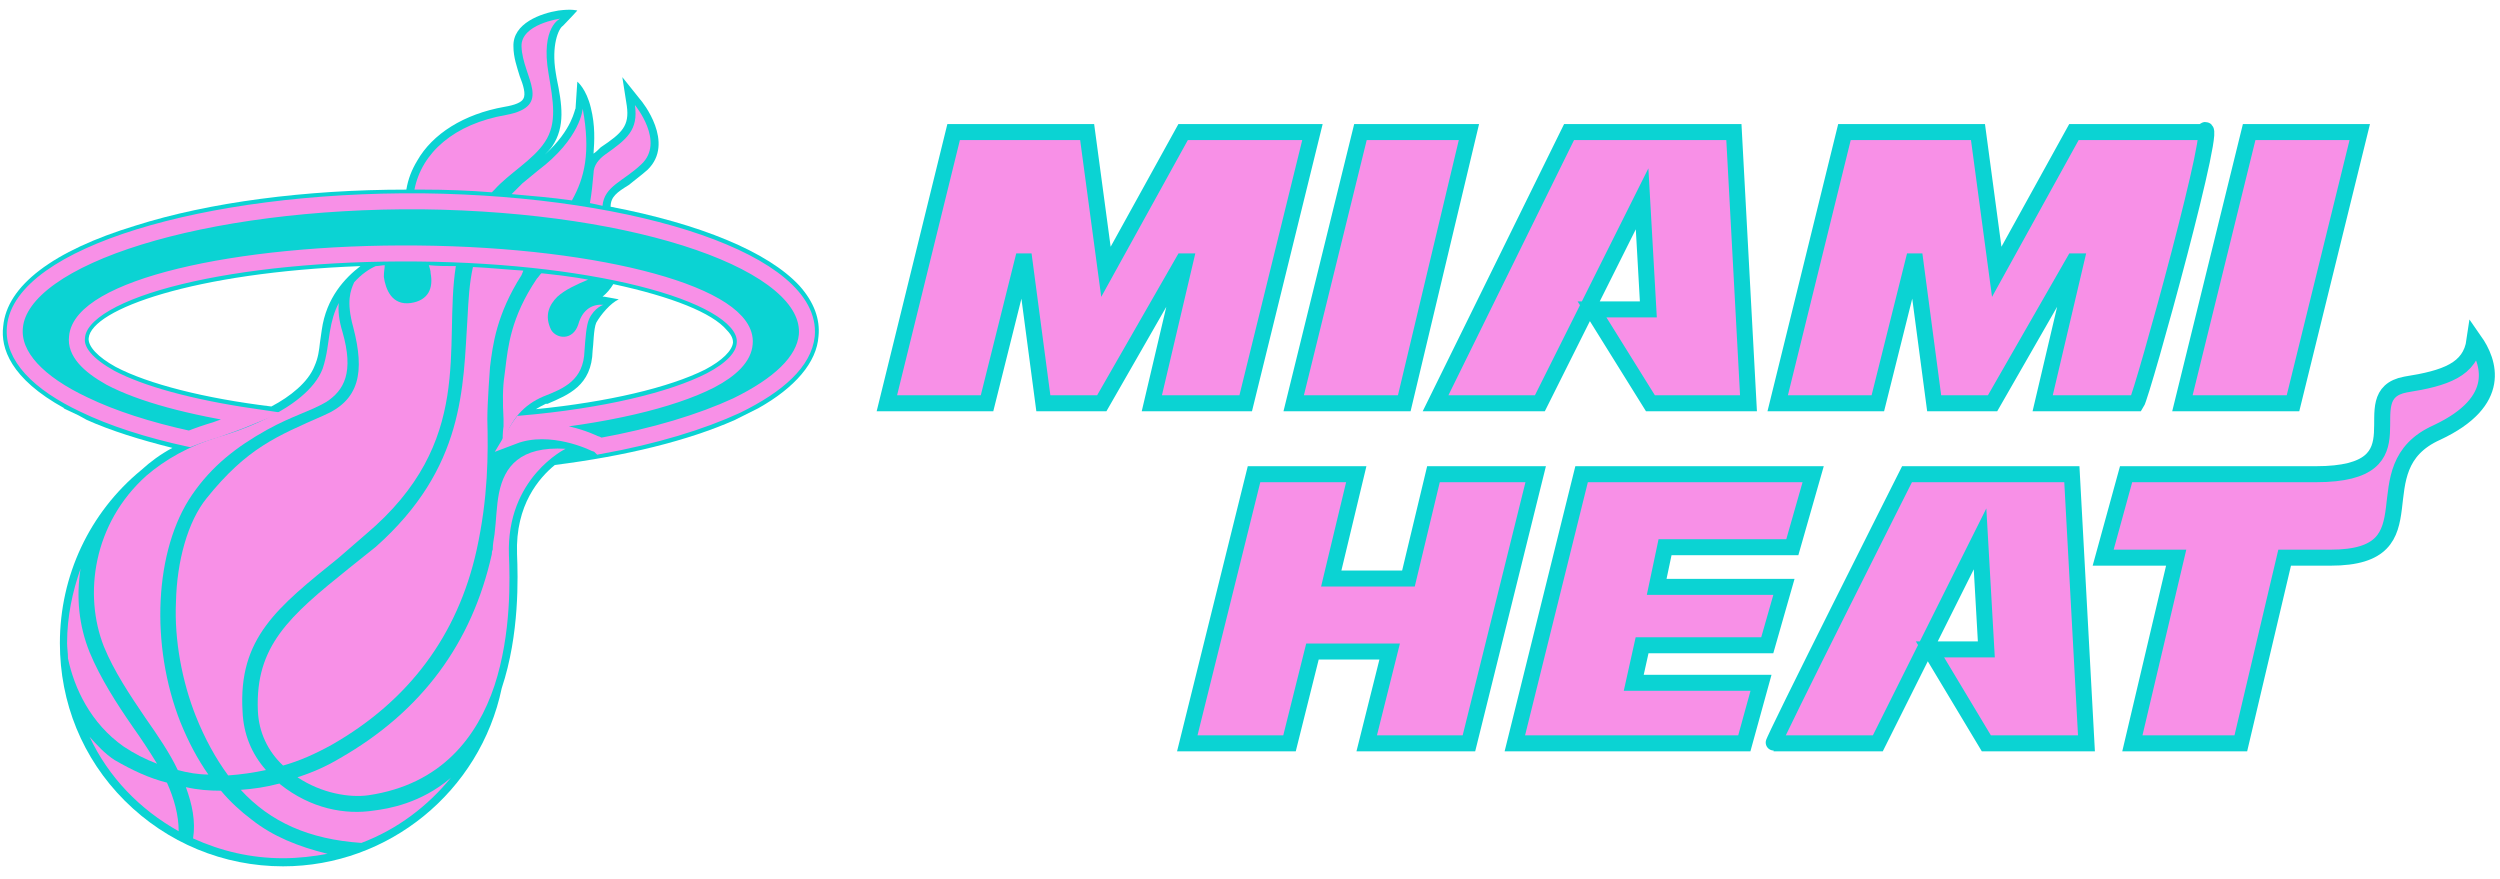 <?xml version="1.0" encoding="utf-8"?>
<svg width="624.037" height="219.297" viewBox="0 0 625 217" xmlns="http://www.w3.org/2000/svg" xmlns:bx="https://boxy-svg.com">
  <defs>
    <filter id="outline-filter-0" x="-500%" y="-500%" width="1000%" height="1000%" bx:preset="outline 1 1 rgba(255,0,0,1)">
      <feMorphology in="SourceAlpha" result="dilated" operator="dilate" radius="1"/>
      <feFlood flood-color="rgba(255,0,0,1)" result="flood"/>
      <feComposite in="flood" in2="dilated" operator="in" result="outline"/>
      <feMerge>
        <feMergeNode in="outline"/>
        <feMergeNode in="SourceGraphic"/>
      </feMerge>
    </filter>
    <bx:grid x="0.202" y="-1.474" width="624.037" height="219.297"/>
  </defs>
  <g fill-rule="evenodd" clip-rule="evenodd" transform="matrix(1, 0, 0, 1, 28.959, 9.45)">
    <path d="M -59.086 -42.405 L 133.67 -42.405 L 133.67 150.351 L -59.086 150.351 L -59.086 -42.405 Z" fill="none"/>
    <path d="M 170.939 60.708 C 163.064 52.16 145.968 45.185 123.695 40.911 C 123.695 38.437 125.27 37.312 128.194 35.512 C 129.545 34.387 131.12 33.261 132.92 31.688 C 139.895 24.94 131.57 14.589 131.122 14.139 L 126.622 8.515 L 127.746 15.715 C 128.423 20.664 126.622 22.463 121.221 26.063 C 120.548 26.738 120.098 27.189 119.423 27.639 C 119.649 24.488 119.873 20.664 118.749 16.165 C 117.622 11.44 115.374 9.64 115.374 9.64 L 114.923 16.39 C 114.697 16.39 114.247 21.564 107.275 27.864 C 107.949 27.189 108.626 26.513 109.074 25.838 C 112.446 20.889 111.546 15.264 110.197 8.742 L 109.974 7.391 C 108.847 0.642 110.648 -3.633 111.773 -4.308 C 113.123 -5.658 115.372 -8.132 115.372 -8.132 C 115.372 -8.132 114.022 -8.582 110.646 -8.132 C 106.37 -7.457 99.174 -4.983 99.4 0.867 C 99.4 3.565 100.301 6.041 100.974 8.29 C 101.874 10.54 102.549 12.789 101.874 13.914 C 101.424 14.814 99.852 15.49 97.148 15.94 C 87.025 17.738 79.151 22.688 75.329 29.437 C 73.975 31.688 73.08 33.938 72.627 36.637 C 47.43 36.637 23.361 39.788 4.912 45.635 C -15.787 51.935 -27.261 60.708 -28.16 70.832 C -28.835 76.231 -26.361 83.88 -12.862 91.304 L -13.087 91.304 L -9.263 93.105 L -7.237 94.23 C -1.163 96.929 6.035 99.179 14.135 101.203 C 11.21 102.778 8.736 104.577 6.26 106.827 C -6.564 117.401 -13.987 133.149 -13.987 150.021 C -13.987 164.869 -8.362 178.818 2.211 189.392 C 12.785 199.966 26.958 205.813 41.806 205.813 C 68.128 205.813 91.075 187.143 96.475 161.272 C 100.974 147.772 100.524 133.374 100.301 127.75 C 99.851 115.376 105.922 108.628 109.747 105.477 C 127.521 103.228 143.044 99.403 154.743 94.23 L 156.542 93.33 L 160.591 91.304 C 169.814 86.13 175.215 79.83 175.665 73.308 C 176.114 69.032 174.538 64.758 170.939 60.708 Z M 152.716 71.73 C 154.291 73.306 154.291 74.431 154.291 74.881 C 154.064 76.907 151.592 79.38 147.316 81.629 C 138.316 86.13 123.022 89.729 105.02 91.528 C 105.697 91.078 106.595 90.627 107.495 90.177 L 107.945 90.177 C 113.12 87.927 118.969 85.678 119.194 76.905 C 119.417 75.555 119.417 71.505 120.094 69.93 C 121.218 67.906 123.693 64.981 125.719 64.081 C 125.942 64.081 122.116 63.405 122.116 63.405 L 121.666 63.405 C 122.746 62.523 123.66 61.457 124.368 60.257 C 138.993 63.407 149.117 67.456 152.716 71.73 Z M -6.789 73.756 C -6.114 66.558 19.533 57.333 61.153 55.757 C 57.329 58.683 52.604 63.632 51.479 71.73 L 51.029 74.881 C 50.804 76.907 50.579 78.705 49.679 80.731 C 48.104 84.78 43.604 88.379 38.88 90.854 C 22.232 88.829 8.059 85.23 -0.039 80.956 C -4.538 78.48 -7.012 75.781 -6.789 73.756 Z" style="fill: rgb(11, 211, 211);"/>
    <path d="M 121.668 40.686 C 122.118 35.737 126.842 34.612 131.345 30.337 C 137.416 24.713 129.77 15.49 129.77 15.49 C 130.67 21.789 127.744 24.038 122.345 27.864 C 120.769 28.989 119.419 30.564 119.419 32.588 C 119.196 35.063 118.969 37.537 118.519 40.011 C 119.646 40.236 120.769 40.461 121.668 40.686 L 121.668 40.686 Z M 105.475 31.911 C 104.121 33.036 102.773 34.161 101.649 35.062 L 98.95 37.761 C 104.121 38.211 109.297 38.661 114.022 39.336 C 117.17 33.711 118.748 27.414 116.72 16.39 C 116.72 16.388 116.27 23.813 105.475 31.911 Z M 76.678 36.635 C 82.525 36.635 88.373 36.86 93.999 37.31 L 94.676 36.635 C 98.275 32.586 104.35 29.21 107.275 24.711 C 110.424 19.987 109.297 14.363 108.176 7.613 C 106.15 -4.086 111.098 -6.11 111.098 -6.11 C 111.098 -6.11 101.201 -4.76 101.424 0.865 C 101.651 8.513 109.524 15.713 97.602 17.963 C 84.553 20.212 76.453 27.412 74.652 36.635 L 76.678 36.635 L 76.678 36.635 Z" style="fill: rgb(248, 144, 231);"/>
    <path d="M 322.103 90.06 L 338.272 22.255 L 311.152 22.255 L 294.461 90.06 L 322.103 90.06 Z M 381.562 38.943 L 383.126 66.591 L 369.043 66.591 L 383.648 90.06 L 408.16 90.06 L 404.512 22.255 L 363.306 22.255 L 329.927 90.06 L 356.007 90.06 L 381.562 38.943 Z M 318.455 152.123 L 312.717 175.067 L 338.272 175.067 L 354.963 107.788 L 329.405 107.788 L 323.149 133.871 L 303.85 133.871 L 310.106 107.788 L 284.548 107.788 L 267.86 175.067 L 293.418 175.067 L 299.152 152.123 L 318.455 152.123 Z M 379.475 159.947 L 381.562 150.552 L 412.854 150.552 L 417.024 135.954 L 385.21 135.954 L 387.299 126.043 L 419.117 126.043 L 424.33 107.788 L 366.439 107.788 L 349.751 175.067 L 407.12 175.067 L 411.29 159.947 L 379.475 159.947 Z M 544.287 90.06 L 560.979 22.255 L 533.331 22.255 L 516.643 90.06 L 544.287 90.06 Z M 589.663 74.408 C 593.314 79.628 596.962 89.535 580.275 97.362 C 560.454 106.229 580.275 128.658 553.67 128.658 L 542.201 128.658 L 531.244 175.07 L 504.131 175.07 L 515.084 128.658 L 496.828 128.658 L 502.563 107.791 L 550.028 107.791 C 578.191 107.791 558.371 87.976 572.454 85.365 C 582.361 83.8 588.623 81.708 589.663 74.408 Z M 247.524 57.196 L 242.826 22.255 L 209.447 22.255 L 192.756 90.06 L 217.796 90.06 L 226.66 54.591 L 227.178 54.591 L 231.876 90.06 L 246.481 90.06 L 266.82 54.591 L 267.341 54.591 L 258.996 90.06 L 282.464 90.06 L 299.152 22.255 L 266.82 22.255 L 247.524 57.196 Z M 470.224 57.196 L 465.533 22.255 L 432.153 22.255 L 415.462 90.06 L 440.499 90.06 L 449.363 54.591 L 449.881 54.591 L 454.582 90.06 L 469.181 90.06 L 489.523 54.591 L 490.048 54.591 L 481.705 90.06 L 505.174 90.06 C 506.592 87.932 526.739 14.937 521.862 22.255 L 489.523 22.255 L 470.224 57.196 Z M 466.051 123.957 L 467.622 151.595 L 453.539 151.595 L 467.622 175.067 L 492.652 175.067 L 489.004 107.788 L 447.798 107.788 C 447.798 107.788 413.901 175.067 414.419 175.067 L 440.499 175.067 L 466.051 123.957 Z" style="paint-order: fill; fill-rule: evenodd; filter: url(#outline-filter-0); fill: rgb(248, 144, 231); stroke-width: 4px; stroke: rgb(11, 211, 211);" transform="matrix(1, 0, -0, 1, 0.002, -0.008)" bx:origin="0.506 0.5"/>
    <path d="M -11.963 153.847 C -10.388 161.272 -6.339 170.045 1.986 175.893 C 4.592 177.624 7.384 179.059 10.309 180.169 C 8.393 177.025 6.366 173.948 4.235 170.945 C 0.186 165.094 -3.863 158.796 -6.564 152.271 C -9.264 145.523 -9.938 138.549 -8.814 131.351 C -10.84 137.2 -12.188 143.275 -12.188 150.023 C -12.188 151.148 -11.963 152.496 -11.963 153.847 Z" style="fill: rgb(248, 144, 231);"/>
    <path d="M -2.965 150.921 C -0.489 156.996 3.56 163.07 7.384 168.695 C 10.535 173.194 13.458 177.468 15.482 181.744 C 17.958 182.417 20.656 182.867 23.132 182.867 C 20.431 179.042 18.183 174.771 16.159 169.818 C 8.509 150.471 9.634 126.625 19.083 112.9 C 24.032 105.7 30.107 100.978 37.755 96.702 C 44.279 93.103 48.329 92.203 52.603 89.729 C 57.102 86.803 59.577 82.304 56.652 72.182 C 55.752 69.257 55.527 66.783 55.752 64.983 C 54.626 67.006 53.951 69.482 53.501 72.182 C 53.051 74.881 52.826 78.032 51.703 81.406 C 47.653 91.98 28.079 97.827 25.606 98.504 C 18.183 100.755 12.333 104.129 7.609 108.178 C -5.664 120.1 -8.139 137.872 -2.965 150.921 Z" style="fill: rgb(248, 144, 231);"/>
    <path d="M 78.249 55.534 C 78.476 56.209 78.7 56.884 78.7 57.559 C 79.376 61.158 78.249 64.309 73.752 64.984 C 69.028 65.659 67.452 61.61 67.002 58.46 C 67.002 57.109 67.227 56.209 67.227 55.534 C 66.552 55.534 65.652 55.759 64.979 55.759 C 63.403 56.434 61.38 57.785 59.579 59.81 C 58.679 61.834 57.554 64.534 59.354 71.057 C 62.28 82.306 60.929 89.279 51.931 93.105 C 40.232 98.279 32.809 101.203 22.685 113.8 C 17.961 119.65 15.261 129.549 15.035 139.674 C 14.585 149.347 16.611 159.694 19.985 168.245 C 22.234 173.869 24.934 178.818 28.083 183.092 C 31.26 182.862 34.418 182.41 37.532 181.742 C 33.933 177.689 31.907 172.742 31.682 167.118 C 30.557 148.671 40.455 141.022 55.753 128.648 L 62.501 122.799 C 89.948 99.628 81.847 76.005 84.999 55.757 C 82.752 55.757 80.498 55.757 78.249 55.534 L 78.249 55.534 Z" style="fill: rgb(248, 144, 231);"/>
    <path d="M 89.277 55.984 C 88.373 60.033 88.15 64.307 87.923 68.583 C 86.799 86.13 87.25 106.152 64.977 125.95 L 58.227 131.349 C 43.379 143.273 34.831 150.698 35.506 166.896 C 35.731 172.294 37.98 177.02 41.806 180.619 C 45.855 179.492 49.906 177.693 53.955 175.444 C 73.302 164.42 85.453 148.001 90.173 126.851 C 93.099 113.577 93.099 102.78 92.876 94.005 C 92.876 89.731 93.549 80.956 93.549 80.956 C 94.226 75.558 95.125 67.908 101.424 58.01 C 101.651 57.559 101.651 57.334 101.874 56.884 C 98.047 56.659 93.774 56.207 89.277 55.984 L 89.277 55.984 Z" style="fill: rgb(248, 144, 231);"/>
    <path d="M 95.798 112.452 C 95.125 115.826 95.125 119.202 94.674 122.801 C 94.448 124.151 94.224 125.501 94.224 126.625 C 93.998 127.075 93.998 127.525 93.998 127.75 C 89.05 150.021 76.451 167.119 55.977 178.818 C 52.65 180.803 49.102 182.389 45.403 183.544 C 51.477 187.593 58.452 188.715 63.175 188.043 C 81.4 185.345 90.397 173.422 94.673 160.596 C 98.949 147.547 98.498 133.601 98.272 127.977 C 97.598 108.63 112.444 101.43 112.444 101.43 C 100.972 100.753 97.146 105.927 95.798 112.452 Z" style="fill: rgb(248, 144, 231);"/>
    <path d="M 83.651 183.768 C 76.226 190.069 68.126 191.419 64.527 191.868 C 57.327 192.991 48.779 191.417 41.129 185.343 L 40.905 185.116 C 37.53 186.016 34.381 186.466 31.23 186.691 C 38.655 194.788 48.329 199.064 61.376 199.964 C 70.374 196.588 78.024 190.741 83.872 183.543 L 83.651 183.768 L 83.651 183.768 Z M 15.709 197.038 C 15.709 192.989 14.584 188.942 12.783 184.893 C 8.284 183.766 4.01 181.744 -0.264 179.268 C -2.738 177.693 -4.763 175.443 -6.564 173.421 C -1.84 183.544 6.034 191.641 15.709 197.038 Z M 52.83 202.665 C 45.63 200.866 39.332 198.389 33.933 194.118 C 31.232 192.093 28.533 189.619 26.283 186.916 C 23.357 186.916 20.433 186.693 17.509 186.016 C 19.085 190.292 19.983 194.566 19.308 198.839 C 26.283 201.991 33.706 203.79 41.804 203.79 C 45.628 203.79 49.454 203.34 53.053 202.663 C 53.055 202.665 53.055 202.665 52.83 202.665 L 52.83 202.665 Z M 115.597 70.382 C 114.243 74.431 110.196 73.981 108.845 71.732 C 107.047 68.133 108.358 65.433 110.382 63.409 C 112.408 61.61 114.92 60.485 118.069 59.135 C 114.47 58.46 110.644 58.01 106.597 57.559 L 106.37 57.559 C 105.92 58.01 105.697 58.46 105.246 58.91 C 98.722 68.583 98.045 76.006 97.371 81.406 L 97.145 83.204 C 96.695 86.13 96.695 89.729 96.921 94.003 L 96.921 95.802 C 96.695 97.377 96.695 98.727 96.695 100.303 C 96.695 99.628 96.921 99.403 96.921 99.853 C 98.72 94.003 102.096 90.404 106.822 88.379 C 111.993 86.355 116.945 84.33 117.169 76.907 C 117.395 73.756 117.619 70.607 118.296 69.032 C 119.646 66.106 121.895 65.433 121.895 65.433 C 119.419 65.208 116.72 66.333 115.597 70.382 L 115.597 70.382 Z" style="fill: rgb(248, 144, 231);"/>
    <path d="M 76.678 39.561 C 22.008 39.111 -23.66 53.284 -25.234 71.057 C -25.909 78.257 -19.386 85.007 -7.911 90.404 C -0.938 93.778 8.061 96.704 18.411 98.953 C 20.549 98.102 22.726 97.351 24.934 96.702 C 26.734 96.027 30.108 94.903 33.934 93.328 C 18.636 91.078 6.262 87.704 -1.386 83.655 C -7.01 80.504 -10.159 77.132 -9.709 73.531 C -8.809 61.382 29.435 52.158 75.554 52.608 C 121.671 53.059 158.344 63.182 157.22 75.104 C 156.993 78.478 153.845 81.627 148.67 84.328 C 138.997 89.277 122.122 93.328 101.426 95.127 C 100.752 96.027 100.076 97.15 99.404 98.277 C 108.851 94.678 119.651 100.076 119.651 100.076 C 119.651 100.076 120.551 100.301 121.002 100.751 C 134.724 98.276 146.423 94.677 155.197 90.626 C 165.77 85.453 172.068 79.602 172.743 73.079 C 174.315 55.084 131.118 40.236 76.678 39.561 L 76.678 39.561 Z" style="fill: rgb(11, 211, 211); stroke: rgb(248, 144, 231); stroke-width: 4px;"/>
  </g>
</svg>